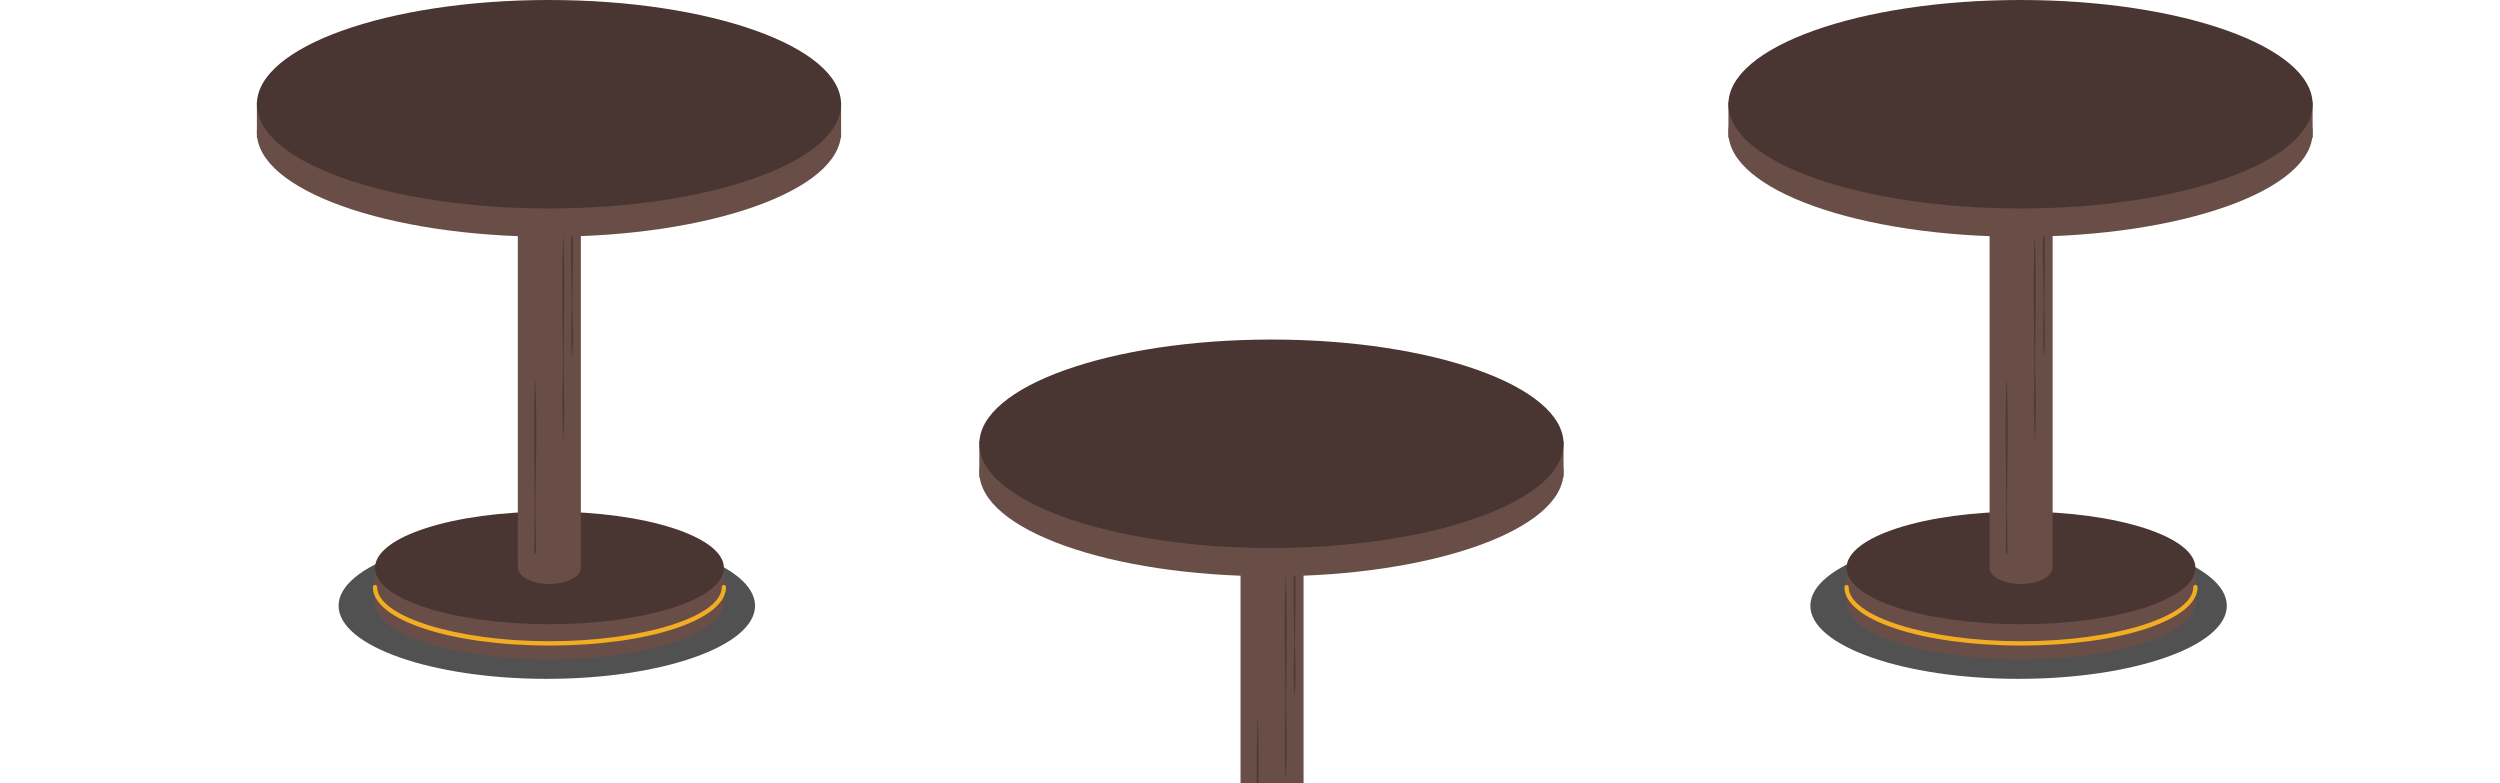 <?xml version="1.0" encoding="utf-8"?>
<!-- Generator: Adobe Illustrator 23.0.3, SVG Export Plug-In . SVG Version: 6.00 Build 0)  -->
<svg version="1.1" id="slot-table" xmlns="http://www.w3.org/2000/svg" xmlns:xlink="http://www.w3.org/1999/xlink" x="0px" y="0px"
	 viewBox="0 0 1043.3 326.9" enable-background="new 0 0 1043.3 326.9" xml:space="preserve">
<g display="none">
	<g display="inline">
		<defs>
			<rect id="SVGID_1_" width="1043.3" height="521.9"/>
		</defs>
		<clipPath id="SVGID_2_">
			<use xlink:href="#SVGID_1_"  overflow="visible"/>
		</clipPath>
		<g id="Group_243" clip-path="url(#SVGID_2_)">
			<g id="Group_242">
				<g>
					<g>
						<defs>
							<rect id="SVGID_3_" x="17.6" y="2.5" width="1015.9" height="323.3"/>
						</defs>
						<clipPath id="SVGID_4_">
							<use xlink:href="#SVGID_3_"  overflow="visible"/>
						</clipPath>
						<g id="Group_241" clip-path="url(#SVGID_4_)">
							<g id="Group_230" opacity="0.15">
								<g id="Group_229">
									<g>
										<g>
											<defs>
												<rect id="SVGID_5_" x="448.9" y="196.7" width="188" height="145.4"/>
											</defs>
											<clipPath id="SVGID_6_">
												<use xlink:href="#SVGID_5_"  overflow="visible"/>
											</clipPath>
											<g id="Group_228" clip-path="url(#SVGID_6_)">
												<g id="Group_227">
													<g>
														<g>
															<defs>
																<rect id="SVGID_7_" x="448.9" y="196.7" width="188" height="145.4"/>
															</defs>
															<clipPath id="SVGID_8_">
																<use xlink:href="#SVGID_7_"  overflow="visible"/>
															</clipPath>
															<g id="Group_226" clip-path="url(#SVGID_8_)">
																<path id="Path_2688" fill="#3F3F3F" d="M636.5,310.6c2.6,17.1-6.4,31.5-20.2,31.5H470.6
																	c-13.8,0-23.3-14.5-21.4-31.5l10.5-91.9c1.4-12.4,11.5-22,22.5-22h117c11.1,0,21.5,9.7,23.4,22L636.5,310.6z"/>
															</g>
														</g>
													</g>
												</g>
											</g>
										</g>
									</g>
								</g>
							</g>
							<g id="Group_235" opacity="0.15">
								<g id="Group_234">
									<g>
										<g>
											<defs>
												<rect id="SVGID_9_" x="101.4" y="194.6" width="221.7" height="148"/>
											</defs>
											<clipPath id="SVGID_10_">
												<use xlink:href="#SVGID_9_"  overflow="visible"/>
											</clipPath>
											<g id="Group_233" clip-path="url(#SVGID_10_)">
												<g id="Group_232">
													<g>
														<g>
															<defs>
																<rect id="SVGID_11_" x="101.4" y="194.6" width="221.7" height="148"/>
															</defs>
															<clipPath id="SVGID_12_">
																<use xlink:href="#SVGID_11_"  overflow="visible"/>
															</clipPath>
															<g id="Group_231" clip-path="url(#SVGID_12_)">
																<path id="Path_2689" fill="#3F3F3F" d="M295.8,310.5c-4.9,17.4-20.3,32.1-34.2,32.1H114.5
																	c-13.9,0-17.2-14.7-7.7-32.1l51-93.5c6.9-12.6,21.2-22.4,32.4-22.4h118c11.2,0,17.4,9.8,13.9,22.4L295.8,310.5z"/>
															</g>
														</g>
													</g>
												</g>
											</g>
										</g>
									</g>
								</g>
							</g>
							<g id="Group_240" opacity="0.15">
								<g id="Group_239">
									<g>
										<g>
											<defs>
												<rect id="SVGID_13_" x="748.3" y="199.7" width="218" height="144"/>
											</defs>
											<clipPath id="SVGID_14_">
												<use xlink:href="#SVGID_13_"  overflow="visible"/>
											</clipPath>
											<g id="Group_238" clip-path="url(#SVGID_14_)">
												<g id="Group_237">
													<g>
														<g>
															<defs>
																<rect id="SVGID_15_" x="748.3" y="199.7" width="218" height="144"/>
															</defs>
															<clipPath id="SVGID_16_">
																<use xlink:href="#SVGID_15_"  overflow="visible"/>
															</clipPath>
															<g id="Group_236" clip-path="url(#SVGID_16_)">
																<path id="Path_2690" fill="#3F3F3F" d="M961,312.4c9.2,16.9,5.9,31.2-7.8,31.2h-145c-13.7,0-28.8-14.3-33.6-31.2
																	l-25.4-91c-3.4-12.2,2.8-21.8,13.9-21.8h116.4c11,0,25.2,9.6,31.8,21.8L961,312.4z"/>
															</g>
														</g>
													</g>
												</g>
											</g>
										</g>
									</g>
								</g>
							</g>
							<path id="Path_2691" fill="#B37F43" d="M486.1,323.2c0,1.9-2,3.4-4.4,3.4s-4.4-1.5-4.4-3.4v-77c0-1.9,2-3.4,4.4-3.4
								s4.4,1.5,4.4,3.4V323.2z"/>
							<path id="Path_2692" fill="none" stroke="#D8B49C" stroke-width="3" d="M805.1,32.5h77.5c5.4,0,9.9,4.4,9.9,9.9V166
								c0,5.4-4.4,9.9-9.9,9.9l0,0h-77.5c-5.5,0-9.9-4.4-9.9-9.9l0,0l0,0V42.3C795.2,36.9,799.6,32.5,805.1,32.5L805.1,32.5z"/>
							<path id="Path_2693" fill="#B37F43" d="M925.6,321.2c0,1.9,2,3.4,4.4,3.4s4.4-1.5,4.4-3.4v-77c0-1.9-2-3.4-4.4-3.4
								s-4.4,1.5-4.4,3.4V321.2z"/>
							<path id="Path_2694" fill="#B37F43" d="M807.3,325.1c0,1.9,2,3.4,4.4,3.4s4.4-1.5,4.4-3.4v-77c0-1.9-2-3.4-4.4-3.4
								s-4.4,1.5-4.4,3.4V325.1z"/>
							<path id="Path_2695" fill="#B37F43" d="M794.1,280.3c0,1.9,2,3.4,4.4,3.4s4.4-1.5,4.4-3.4v-77c0-1.9-2-3.4-4.4-3.4
								s-4.4,1.5-4.4,3.4V280.3z"/>
							<path id="Path_2696" fill="#B37F43" d="M901.3,277.2c0,1.9,2,3.4,4.4,3.4s4.4-1.5,4.4-3.4v-77c0-1.9-2-3.4-4.4-3.4
								s-4.4,1.5-4.4,3.4V277.2z"/>
							<path id="Path_2697" fill="#684E46" d="M806.6,247.6c0,0,28.7,2.7,68.2,2.7s69.7-3.1,69.7-3.1c5.9,0,5.2-14.7,5.2-14.7
								l-19.7-28c-2.6-4.6-10.2-8.4-17-8.4c0,0-21.7,2.1-62.5,2.1s-62.6-2.1-62.6-2.1c-3.2,0-5.8-2.8-7.6-1.4V210l9.8,28.2
								C791.9,243.4,799.3,247.6,806.6,247.6"/>
							<path id="Path_2698" fill="#EFBA95" d="M808.5,237c0,0,28.4,2.6,67.7,2.6s65.3-2.6,65.3-2.6c7.3,0,10.8-4.2,8-9.2L931,194.6
								c-2.5-4.6-10.1-8.2-16.9-8.2c0,0-21.5,2-62,2s-62.1-2-62.1-2c-6.8,0-11,3.7-9.4,8.2l11.5,33.1
								C793.9,232.8,801.2,237,808.5,237"/>
							<path id="Path_2699" fill="#7F5A50" d="M800.8,178.9c0,0,26,3.5,63.6,3.4c21.8,0.1,43.7-1.1,65.4-3.6c7.3,0,13.3-5.6,14-12.8
								l3.5-50c0.6-6.7-4.4-12.7-11.1-13.3c-0.5,0-1-0.1-1.5,0c0,0-24.9,3.8-68.6,4.4c-43,0.6-64.8-2.3-64.8-2.3
								c-7.2,0.2-12.9,6.1-12.9,13.3v48.5C788.4,173.4,793.9,178.9,800.8,178.9L800.8,178.9L800.8,178.9"/>
							<path id="Path_2700" fill="#684E46" d="M801.3,184.4c0,0,26,3.5,63.5,3.5c21.8,0.1,43.6-1.1,65.2-3.5c7.2,0,13.3-5.5,14-12.7
								l3.5-49.7c0.6-6.7-4.4-12.6-11.1-13.2c-0.5,0-1-0.1-1.5,0c0,0-24.9,3.7-68.5,4.3c-42.9,0.6-64.7-2.4-64.7-2.4
								c-7.2,0.2-12.9,6.1-12.8,13.3v48.3C788.9,178.9,794.4,184.4,801.3,184.4L801.3,184.4L801.3,184.4"/>
							<path id="Path_2701" fill="#B37F43" d="M920.1,169.6c0-14.4-12.6-26.1-28.1-26.1h-43.7c-15.5,0-28.1,11.7-28.1,26.1v80.1
								c0,0.2,0,0.4,0,0.6c0,0.1,0,0.1,0,0.2c-0.1,1.8,1.2,3.3,3,3.4s3.3-1.2,3.4-3l0,0c0-0.1,0-0.3,0-0.4c0-0.1,0-0.1,0-0.2V239
								c0-0.4-0.1-0.8-0.1-1.3v-68.1c0-10.9,9.8-19.7,21.9-19.7H892c12.1,0,21.9,8.8,21.9,19.7V254l0,0c0.3,1.7,1.9,2.9,3.7,2.5
								c1.4-0.2,2.4-1.3,2.6-2.7c0-0.1,0-0.2,0-0.3c0-0.3,0-0.6,0-1L920.1,169.6z"/>
							<path id="Path_2702" fill="#B37F43" d="M602.5,324.2c0,1.9-2,3.4-4.4,3.4s-4.4-1.5-4.4-3.4v-77c0-1.9,2-3.4,4.4-3.4
								s4.4,1.5,4.4,3.4V324.2z"/>
							<path id="Path_2703" fill="none" stroke="#D8B49C" stroke-width="3" d="M501.8,28.5h77.5c5.4,0,9.9,4.4,9.9,9.9V162
								c0,5.5-4.4,9.9-9.9,9.9l0,0h-77.5c-5.4,0-9.9-4.4-9.9-9.9l0,0l0,0V38.4C492,33,496.4,28.5,501.8,28.5L501.8,28.5z"/>
							<path id="Path_2704" fill="none" stroke="#D8B49C" stroke-width="3" d="M187.7,28.5h77.5c5.4,0,9.9,4.4,9.9,9.9V162
								c0,5.5-4.4,9.9-9.9,9.9h-77.5c-5.4,0-9.9-4.4-9.9-9.9V38.4C177.9,33,182.3,28.5,187.7,28.5z"/>
							<path id="Path_2705" fill="#B37F43" d="M662.8,83.7H422.5v-9.4l11.9-62.4h215.9l12.4,62.4L662.8,83.7L662.8,83.7z"/>
							<path id="Path_2706" fill="#B37F43" d="M332.8,83.7H92.5L90,74.3l48.1-62.4l213.4-9.4l2.5,9.4L332.8,83.7z"/>
							<path id="Path_2707" fill="#B37F43" d="M982.1,83.7H741.9l-21.3-71.8l1.9-9.4l214,9.4L984,74.3L982.1,83.7z"/>
							<path id="Path_2708" fill="#F7D5AB" d="M662.8,74.3H422.5l11.9-71.8h215.9L662.8,74.3z"/>
							<path id="Path_2709" fill="#F7D5AB" d="M330.3,74.3H90.1l45.6-71.8h215.9L330.3,74.3z"/>
							<path id="Path_2710" fill="#F7D5AB" d="M984,74.3H743.8L722.5,2.5h215.9L984,74.3z"/>
							<path id="Path_2711" fill="#684E46" d="M609.4,247.9c0,0-27.7,2.7-67.6,2.7s-67.6-2.7-67.6-2.7c-7.4,0-12.9-4.3-12.3-9.5
								l3.7-34.2c0.5-4.7,6.5-8.5,13.4-8.5c0,0,22.8,2.1,63.9,2.1s62.1-2.1,62.1-2.1c6.9,0,12.9,3.8,13.3,8.5l3.4,34.2
								C622.4,243.6,616.8,247.9,609.4,247.9"/>
							<path id="Path_2712" fill="#EFBA95" d="M608.9,237.1c0,0-27.5,2.7-67,2.7s-67-2.7-67-2.7c-7.3,0-12.8-4.2-12.3-9.4l3.6-33.7
								c0.5-4.6,6.4-8.4,13.3-8.4c0,0,22.6,2.1,63.4,2.1s61.6-2.1,61.6-2.1c6.8,0,12.8,3.7,13.2,8.4l3.4,33.7
								C621.8,232.9,616.2,237.1,608.9,237.1"/>
							<path id="Path_2713" fill="#7F5A50" d="M602.9,180.5c0,0-26.5,3.6-64.2,3.6s-64.2-3.6-64.2-3.6c-7,0-12.7-5.7-12.7-12.7l0,0
								v-48.3c0-7,5.7-12.7,12.7-12.7c0,0,23.3,3.2,65.2,3.2s63.3-3.2,63.3-3.2c7,0,12.7,5.7,12.7,12.7v48.3
								C615.6,174.8,609.9,180.5,602.9,180.5"/>
							<path id="Path_2714" fill="#684E46" d="M603.8,186.2c0,0-26.5,3.6-64.2,3.6s-64.2-3.6-64.2-3.6c-7,0-12.7-5.7-12.7-12.7
								v-48.3c0-7,5.7-12.7,12.7-12.7c0,0,23.3,3.2,65.2,3.2s63.3-3.2,63.3-3.2c7,0,12.7,5.7,12.7,12.7v48.3
								C616.5,180.5,610.8,186.2,603.8,186.2"/>
							<path id="Path_2715" fill="#B37F43" d="M589.5,171.5c0-14.4-12.6-26.1-28.1-26.1h-43.7c-15.5,0-28.1,11.7-28.1,26.1v82.9
								c0,0.4,0,0.8,0,1c0,0.1,0,0.2,0,0.3c0.2,1.7,1.8,2.9,3.5,2.7c1.4-0.2,2.5-1.2,2.7-2.6l0,0v-84.4c0-10.9,9.8-19.7,21.9-19.7
								h43.7c12.1,0,21.9,8.8,21.9,19.7v68.1c0,0.4,0,0.9-0.1,1.3v11.3c0,0.1,0,0.1,0,0.2c-0.1,1.8,1.2,3.3,3,3.4s3.3-1.2,3.4-3l0,0
								c0-0.1,0-0.3,0-0.4c0-0.1,0-0.1,0-0.2c0-0.2,0-0.4,0-0.6L589.5,171.5z"/>
							<path id="Path_2716" fill="#B37F43" d="M145.2,320.1c0,1.8-1.9,3.3-4.3,3.3s-4.3-1.5-4.3-3.3v-74.7c0-1.8,1.9-3.3,4.3-3.3
								s4.3,1.5,4.3,3.3V320.1z"/>
							<path id="Path_2717" fill="#B37F43" d="M262.9,321.1c0,1.9-2,3.4-4.4,3.4s-4.4-1.5-4.4-3.4v-77c0-1.9,2-3.4,4.4-3.4
								s4.4,1.5,4.4,3.4V321.1z"/>
							<path id="Path_2718" fill="#B37F43" d="M276.2,276.4c0,1.9-2,3.4-4.4,3.4s-4.4-1.5-4.4-3.4v-77c0-1.9,2-3.4,4.4-3.4
								s4.4,1.5,4.4,3.4V276.4z"/>
							<path id="Path_2719" fill="#B37F43" d="M196.7,266.5c0,1.8-1.9,3.3-4.3,3.3s-4.3-1.5-4.3-3.3v-74.7c0-1.8,1.9-3.3,4.3-3.3
								s4.3,1.5,4.3,3.3V266.5z"/>
							<path id="Path_2720" fill="#684E46" d="M263.6,243.6c0,0-28.7,2.7-68.2,2.7s-69.7-3.1-69.7-3.1c-5.9,0-5.2-14.7-5.2-14.7
								l19.7-27.9c2.6-4.6,10.2-8.4,17-8.4c0,0,21.7,2.1,62.5,2.1s62.6-2.1,62.6-2.1c3.2,0,5.8-2.8,7.6-1.4V206l-9.8,28.2
								C278.4,239.4,271,243.6,263.6,243.6"/>
							<path id="Path_2721" fill="#EFBA95" d="M261.7,233.1c0,0-28.4,2.6-67.7,2.6s-65.3-2.6-65.3-2.6c-7.3,0-10.8-4.2-8-9.2
								l18.4-33.1c2.5-4.6,10.1-8.2,16.9-8.2c0,0,21.5,2,62,2s62.1-2,62.1-2c6.8,0,11,3.7,9.4,8.2L278,223.9
								C276.4,228.9,269,233.1,261.7,233.1"/>
							<path id="Path_2722" fill="#7F5A50" d="M269.4,175c0,0-26,3.5-63.6,3.4c-21.8,0.1-43.7-1.1-65.4-3.6c-7.3,0-13.3-5.6-14-12.8
								l-3.5-50c-0.6-6.7,4.4-12.7,11.1-13.3c0.5,0,1-0.1,1.5,0c0,0,24.9,3.8,68.6,4.4c43,0.6,64.8-2.3,64.8-2.3
								c7.2,0.2,12.9,6.1,12.9,13.3v48.5C281.9,169.4,276.3,175,269.4,175L269.4,175L269.4,175"/>
							<path id="Path_2723" fill="#684E46" d="M268.9,180.5c0,0-26,3.5-63.5,3.5c-21.8,0.1-43.6-1.1-65.2-3.5
								c-7.2,0-13.3-5.5-14-12.7l-3.5-49.7c-0.6-6.7,4.4-12.6,11.1-13.2c0.5,0,1-0.1,1.5,0c0,0,24.9,3.7,68.5,4.3
								c42.9,0.6,64.7-2.4,64.7-2.4c7.2,0.2,12.9,6.1,12.8,13.2v48.3C281.3,174.9,275.8,180.5,268.9,180.5L268.9,180.5"/>
							<path id="Path_2724" fill="#B37F43" d="M250.1,165.7c0-14.4-12.6-26.1-28.1-26.1h-43.7c-15.5,0-28.1,11.7-28.1,26.1v82.9
								c0,0.4,0,0.8,0,1c0,0.1,0,0.2,0,0.3c0.2,1.7,1.8,2.9,3.4,2.6c1.4-0.2,2.5-1.3,2.6-2.6l0,0c0.1,0.1,0.1,0.1,0.2,0.2v-84.4
								c0-10.9,9.8-19.7,21.9-19.7H222c12.1,0,21.9,8.8,21.9,19.7v68.1c0,0.4,0,0.9-0.1,1.3v11.3c0,0.1,0,0.1,0,0.2
								c-0.1,1.8,1.2,3.3,3,3.4c1.8,0.1,3.3-1.2,3.4-3l0,0c0-0.1,0-0.3,0-0.4c0-0.1,0-0.1,0-0.2c0-0.2,0-0.4,0-0.6L250.1,165.7z"/>
							<path id="Rectangle_250" fill="none" stroke="#D8B49C" stroke-width="3" d="M830.1,168.2h88c6.2,0,11.2,5,11.2,11.2v140.4
								c0,6.2-5,11.2-11.2,11.2l0,0h-88c-6.2,0-11.2-5-11.2-11.2V179.4C818.9,173.3,823.9,168.2,830.1,168.2z"/>
							<path id="Path_2725" fill="#7F5A50" d="M825.3,334.6c0,0,29.6,3.9,72.3,3.9c43.3,0,74.3-4.1,74.3-4.1
								c8.3,0,15.1-6.3,15.9-14.6l4-56.8c0.7-7.7-5-14.4-12.7-15.1c-0.6,0-1.1-0.1-1.7,0c0,0-28.3,4.3-78,5
								c-48.9,0.7-73.7-2.7-73.7-2.7c-8.2,0.2-14.7,7-14.6,15.1v55.1C811.2,328.3,817.5,334.6,825.3,334.6L825.3,334.6L825.3,334.6"
								/>
							<path id="Path_2726" fill="#684E46" d="M825.9,340.9c0,0,29.5,3.9,72.1,3.9c43.2,0,74.1-4,74.1-4c8.2,0,15.3-6.5,15.9-14.5
								l4-56.5c0.7-7.6-5-14.4-12.6-15c-0.6,0-1.1-0.1-1.7,0c0,0-28.3,4.2-77.8,4.9c-48.8,0.7-73.5-2.7-73.5-2.7
								c-8.1,0.2-14.6,6.9-14.6,15.1V327C811.8,334.6,818.1,340.9,825.9,340.9L825.9,340.9"/>
							<path id="Path_2727" fill="#B37F43" d="M960.9,324.1c0-16.3-14.3-29.6-32-29.6h-49.7c-17.6,0-32,13.3-32,29.6v91
								c0,0.3,0,0.5,0,0.7c0,0.1,0,0.1,0,0.2c-0.1,2,1.4,3.7,3.4,3.8c2,0.1,3.7-1.4,3.8-3.4l0,0c0-0.1,0-0.3,0-0.4s0-0.2,0-0.3
								v-12.9c0-0.5-0.1-1-0.1-1.5v-77.4c0-12.4,11.1-22.4,24.9-22.4h49.7c13.7,0,24.9,10.1,24.9,22.4V420l0,0
								c0.3,1.9,2.2,3.2,4.2,2.9c1.5-0.3,2.7-1.5,2.9-3.1c0-0.1,0-0.2,0-0.3c0-0.3,0-0.7,0-1.2L960.9,324.1z"/>
							<path id="Rectangle_251" fill="none" stroke="#D8B49C" stroke-width="3" d="M485.5,163.8h88c6.2,0,11.2,5,11.2,11.2v140.4
								c0,6.2-5,11.2-11.2,11.2l0,0h-88c-6.2,0-11.2-5-11.2-11.2V175C474.3,168.8,479.3,163.8,485.5,163.8z"/>
							<path id="Rectangle_252" fill="none" stroke="#D8B49C" stroke-width="3" d="M128.6,163.8h88c6.2,0,11.2,5,11.2,11.2v140.4
								c0,6.2-5,11.2-11.2,11.2l0,0h-88c-6.2,0-11.2-5-11.2-11.2l0,0V175C117.4,168.8,122.4,163.8,128.6,163.8z"/>
							<path id="Path_2728" fill="#B37F43" d="M668.4,226.5h-273v-10.7l13.6-70.9h245.3l14.1,70.9V226.5z"/>
							<path id="Path_2729" fill="#B37F43" d="M293.4,226.5h-273l-2.8-10.7l54.7-70.9l242.5-10.7l2.8,10.7L293.4,226.5z"/>
							<path id="Path_2730" fill="#B37F43" d="M1031.3,226.5h-273l-24.2-81.6l2.2-10.7l243.2,10.7l54,70.9L1031.3,226.5z"/>
							<path id="Path_2731" fill="#F7D5AB" d="M668.4,215.8h-273l13.6-81.6h245.3L668.4,215.8z"/>
							<path id="Path_2732" fill="#F7D5AB" d="M290.6,215.8h-273l51.9-81.6h245.3L290.6,215.8z"/>
							<path id="Path_2733" fill="#F7D5AB" d="M1033.5,215.8h-273l-24.2-81.6h245.3L1033.5,215.8z"/>
							<path id="Path_2734" fill="#7F5A50" d="M600.4,336.4c0,0-30.1,4.1-73,4.1s-73-4.1-73-4.1c-8,0-14.5-6.5-14.5-14.5V267
								c0-8,6.5-14.5,14.5-14.5l0,0c0,0,26.5,3.6,74.1,3.6s72-3.6,72-3.6c8,0,14.5,6.5,14.5,14.5l0,0v55
								C614.8,330,608.4,336.4,600.4,336.4"/>
							<path id="Path_2735" fill="#684E46" d="M601.4,342.9c0,0-30.1,4.1-73,4.1s-73-4.1-73-4.1c-8,0-14.5-6.5-14.5-14.5v-54.9
								c0-8,6.5-14.5,14.5-14.5c0,0,26.5,3.6,74.1,3.6s72-3.6,72-3.6c8,0,14.5,6.5,14.5,14.5v54.9
								C615.9,336.5,609.4,342.9,601.4,342.9"/>
							<path id="Path_2736" fill="#B37F43" d="M585.2,326.3c0-16.3-14.3-29.6-32-29.6h-49.7c-17.6,0-32,13.3-32,29.6v94.2
								c0,0.5,0,0.9,0,1.2c0,0.1,0,0.2,0,0.3c0.3,2,2.1,3.3,4,3.1c1.6-0.2,2.8-1.4,3.1-2.9l0,0v-95.9c0-12.4,11.1-22.4,24.9-22.4
								h49.7c13.7,0,24.9,10.1,24.9,22.4v77.4c0,0.5,0,1-0.1,1.5v12.9c0,0.1,0,0.2,0,0.3c-0.1,2,1.4,3.7,3.4,3.8
								c2,0.1,3.7-1.4,3.8-3.4l0,0c0-0.1,0-0.3,0-0.4s0-0.1,0-0.2c0-0.2,0-0.4,0-0.7L585.2,326.3z"/>
							<path id="Path_2737" fill="#7F5A50" d="M221.4,330.2c0,0-29.6,3.9-72.3,3.9c-43.3,0-74.3-4.1-74.3-4.1
								c-8.3,0-15.1-6.3-15.9-14.6l-4-56.8c-0.7-7.7,5-14.4,12.7-15.1c0.6,0,1.1-0.1,1.7,0c0,0,28.3,4.3,78,5
								c48.9,0.7,73.7-2.7,73.7-2.7c8.2,0.2,14.7,7,14.6,15.1V316C235.6,323.9,229.3,330.2,221.4,330.2L221.4,330.2L221.4,330.2"/>
							<path id="Path_2738" fill="#684E46" d="M220.9,336.4c0,0-29.5,3.9-72.1,3.9c-43.2,0-74.1-4-74.1-4c-8.2,0-15.3-6.5-15.9-14.5
								l-4-56.5c-0.7-7.6,5-14.4,12.6-15c0.6,0,1.1-0.1,1.7,0c0,0,28.3,4.2,77.8,4.9c48.8,0.7,73.5-2.7,73.5-2.7
								c8.1,0.2,14.6,6.9,14.6,15v54.9C235,330.1,228.7,336.4,220.9,336.4L220.9,336.4L220.9,336.4"/>
							<path id="Path_2739" fill="#B37F43" d="M199.5,319.6c0-16.3-14.3-29.6-32-29.6h-49.7c-17.6,0-32,13.3-32,29.6v94.2
								c0,0.5,0,0.9,0,1.2c0,0.1,0,0.2,0,0.3c0.2,1.9,2,3.2,3.9,3c1.6-0.2,2.8-1.4,3-3l0,0c0.1,0.1,0.1,0.1,0.2,0.2v-95.9
								c0-12.4,11.1-22.4,24.9-22.4h49.7c13.7,0,24.9,10.1,24.9,22.4V397c0,0.5,0,1-0.1,1.5v12.9c0,0.1,0,0.2,0,0.3
								c-0.1,2,1.4,3.7,3.4,3.8c2,0.1,3.7-1.4,3.8-3.4c0-0.1,0-0.3,0-0.4s0-0.1,0-0.2c0-0.2,0-0.4,0-0.7L199.5,319.6z"/>
						</g>
					</g>
				</g>
			</g>
		</g>
	</g>
</g>
<g>
	<defs>
		<rect id="SVGID_17_" x="107.2" width="857.9" height="424.9"/>
	</defs>
	<clipPath id="SVGID_18_">
		<use xlink:href="#SVGID_17_"  overflow="visible"/>
	</clipPath>
	<g id="Group_1880" clip-path="url(#SVGID_18_)">
		<g id="Group_1879">
			<g>
				<defs>
					<rect id="SVGID_19_" x="107.2" width="857.9" height="424.9"/>
				</defs>
				<clipPath id="SVGID_20_">
					<use xlink:href="#SVGID_19_"  overflow="visible"/>
				</clipPath>
				<g id="Group_1878" clip-path="url(#SVGID_20_)">
					<g id="Group_1871" opacity="0.7">
						<g id="Group_1870">
							<g>
								<defs>
									<rect id="SVGID_21_" x="442.9" y="363.9" width="173.7" height="61"/>
								</defs>
								<clipPath id="SVGID_22_">
									<use xlink:href="#SVGID_21_"  overflow="visible"/>
								</clipPath>
								<g id="Group_1869" clip-path="url(#SVGID_22_)">
									<path id="Path_8131" fill="#070707" d="M616.7,394.4c0,16.8-38.9,30.5-86.9,30.5s-86.9-13.7-86.9-30.5
										c0-16.8,38.9-30.5,86.9-30.5S616.7,377.6,616.7,394.4"/>
								</g>
							</g>
						</g>
					</g>
					<path id="Path_8132" fill="#684E46" d="M603.6,393.3c0,13-32.6,23.5-72.8,23.5c-40.2,0-72.8-10.5-72.8-23.5
						c0-13,32.6-23.5,72.8-23.5S603.6,380.3,603.6,393.3"/>
					<rect id="Rectangle_1104" x="458" y="380.1" fill="#684E46" width="145.6" height="13.2"/>
					<path id="Path_8133" fill="#493632" d="M603.6,378.6c0,13-32.6,23.5-72.8,23.5c-40.2,0-72.8-10.5-72.8-23.5
						c0-13,32.6-23.5,72.8-23.5S603.6,365.7,603.6,378.6"/>
					<rect id="Rectangle_1105" x="517.7" y="162.2" fill="#684E46" width="26.3" height="216.4"/>
					<path id="Path_8134" fill="#4F3B36" d="M536.5,326c-0.5-10.7-0.3-21.4-0.1-32c-0.1-17.8-0.7-35.6,0.1-53.4h0.1
						c0.8,17.8,0.2,35.6,0.1,53.4C536.9,304.6,537.3,315.5,536.5,326"/>
					<path id="Path_8135" fill="#4F3B36" d="M524.8,385.5c-0.5-10.7-0.3-21.4-0.1-32c-0.1-17.8-0.7-35.6,0.1-53.4h0.1
						c0.8,17.8,0.2,35.6,0.1,53.4C525.1,364.1,525.5,375,524.8,385.5"/>
					<path id="Path_8136" fill="#4F3B36" d="M540.2,291.3c-0.5-7.5-0.3-15-0.1-22.5c-0.1-12.5-0.7-25,0.1-37.6h0.1
						c0.8,12.5,0.2,25,0.1,37.6C540.6,276.2,541,284,540.2,291.3"/>
					<path id="Path_8137" fill="#684E46" d="M543.9,378.6c0,3.7-5.9,6.7-13.1,6.7c-7.2,0-13.1-3-13.1-6.7s5.9-6.7,13.1-6.7
						C538,371.9,543.9,374.9,543.9,378.6"/>
					<rect id="Rectangle_1106" x="419.7" y="186.3" fill="#684E46" width="221.9" height="12.6"/>
					<path id="Path_8138" fill="#684E46" d="M652.5,197c0-24-54.6-43.5-121.9-43.5S408.7,172.9,408.7,197s54.6,43.5,121.9,43.5
						S652.5,221,652.5,197"/>
					<rect id="Rectangle_1107" x="408.7" y="184.1" fill="#684E46" width="243.8" height="15.1"/>
					<path id="Path_8139" fill="#493632" d="M652.5,185.2c0-24-54.6-43.5-121.9-43.5s-121.9,19.5-121.9,43.5s54.6,43.5,121.9,43.5
						S652.5,209.2,652.5,185.2"/>
					<path id="Path_8140" fill="#F2AD22" d="M530.8,411c-41.3,0-73.7-10.7-73.7-24.4c0-0.5,0.4-0.9,0.9-0.9c0.5,0,0.9,0.4,0.9,0.9
						l0,0c0,12.2,32.9,22.6,71.9,22.6s71.9-10.3,71.9-22.6c0-0.5,0.4-0.9,0.9-0.9c0.5,0,0.9,0.4,0.9,0.9l0,0
						C604.5,400.3,572.1,411,530.8,411"/>
					<g id="Group_1874" opacity="0.7">
						<g id="Group_1873">
							<g>
								<defs>
									<rect id="SVGID_23_" x="141.4" y="222.3" width="173.7" height="61"/>
								</defs>
								<clipPath id="SVGID_24_">
									<use xlink:href="#SVGID_23_"  overflow="visible"/>
								</clipPath>
								<g id="Group_1872" clip-path="url(#SVGID_24_)">
									<path id="Path_8141" fill="#070707" d="M315.1,252.8c0,16.8-38.9,30.5-86.9,30.5s-86.9-13.7-86.9-30.5s38.9-30.5,86.9-30.5
										S315.1,236,315.1,252.8"/>
								</g>
							</g>
						</g>
					</g>
					<path id="Path_8142" fill="#684E46" d="M302.1,251.6c0,13-32.6,23.5-72.8,23.5s-72.8-10.5-72.8-23.5s32.6-23.5,72.8-23.5
						S302.1,238.7,302.1,251.6"/>
					<rect id="Rectangle_1109" x="156.5" y="238.4" fill="#684E46" width="145.6" height="13.2"/>
					<path id="Path_8143" fill="#493632" d="M302.1,237c0,13-32.6,23.5-72.8,23.5s-72.8-10.5-72.8-23.5s32.6-23.5,72.8-23.5
						S302.1,224,302.1,237"/>
					<rect id="Rectangle_1110" x="216.1" y="20.5" fill="#684E46" width="26.3" height="216.4"/>
					<path id="Path_8144" fill="#4F3B36" d="M235,184.3c-0.5-10.7-0.3-21.4-0.1-32c-0.1-17.8-0.7-35.6,0.1-53.4h0.1
						c0.8,17.8,0.2,35.6,0.1,53.4C235.4,162.9,235.8,173.9,235,184.3"/>
					<path id="Path_8145" fill="#4F3B36" d="M223.3,243.8c-0.5-10.7-0.3-21.4-0.1-32c-0.1-17.8-0.7-35.6,0.1-53.4h0.1
						c0.8,17.8,0.2,35.6,0.1,53.4C223.6,222.4,224,233.4,223.3,243.8"/>
					<path id="Path_8146" fill="#4F3B36" d="M238.7,149.7c-0.5-7.5-0.3-15-0.1-22.5c-0.1-12.5-0.7-25,0.1-37.6h0.1
						c0.8,12.5,0.2,25,0.1,37.6C239.1,134.6,239.5,142.4,238.7,149.7"/>
					<path id="Path_8147" fill="#684E46" d="M242.4,237c0,3.7-5.9,6.7-13.1,6.7s-13.1-3-13.1-6.7c0-3.7,5.9-6.7,13.1-6.7
						S242.4,233.3,242.4,237"/>
					<rect id="Rectangle_1111" x="118.2" y="44.7" fill="#684E46" width="221.9" height="12.6"/>
					<path id="Path_8148" fill="#684E46" d="M351,55.3c0-24-54.6-43.5-121.9-43.5S107.2,31.3,107.2,55.3s54.6,43.5,121.9,43.5
						S351,79.4,351,55.3"/>
					<rect id="Rectangle_1112" x="107.2" y="42.5" fill="#684E46" width="243.8" height="15.1"/>
					<path id="Path_8149" fill="#493632" d="M351,43.5C351,19.5,296.4,0,229.1,0S107.2,19.5,107.2,43.5S161.8,87,229.1,87
						S351,67.5,351,43.5"/>
					<path id="Path_8150" fill="#F2AD22" d="M229.3,269.4c-41.3,0-73.7-10.7-73.7-24.4c0-0.5,0.4-0.9,0.9-0.9c0.5,0,0.9,0.4,0.9,0.9
						c0,0,0,0,0,0c0,12.2,32.9,22.6,71.9,22.6s71.9-10.3,71.9-22.6c0-0.5,0.4-0.9,0.9-0.9s0.9,0.4,0.9,0.9c0,0,0,0,0,0
						C303,258.7,270.6,269.4,229.3,269.4"/>
					<g id="Group_1877" opacity="0.7">
						<g id="Group_1876">
							<g>
								<defs>
									<rect id="SVGID_25_" x="755.5" y="222.3" width="173.7" height="61"/>
								</defs>
								<clipPath id="SVGID_26_">
									<use xlink:href="#SVGID_25_"  overflow="visible"/>
								</clipPath>
								<g id="Group_1875" clip-path="url(#SVGID_26_)">
									<path id="Path_8151" fill="#070707" d="M929.3,252.8c0,16.8-38.9,30.5-86.9,30.5c-48,0-86.9-13.7-86.9-30.5
										s38.9-30.5,86.9-30.5C890.4,222.3,929.3,236,929.3,252.8"/>
								</g>
							</g>
						</g>
					</g>
					<path id="Path_8152" fill="#684E46" d="M916.2,251.6c0,13-32.6,23.5-72.8,23.5s-72.8-10.5-72.8-23.5s32.6-23.5,72.8-23.5
						C883.6,228.2,916.2,238.7,916.2,251.6"/>
					<rect id="Rectangle_1114" x="770.6" y="238.4" fill="#684E46" width="145.6" height="13.2"/>
					<path id="Path_8153" fill="#493632" d="M916.2,237c0,13-32.6,23.5-72.8,23.5s-72.8-10.5-72.8-23.5s32.6-23.5,72.8-23.5
						C883.6,213.5,916.2,224,916.2,237"/>
					<rect id="Rectangle_1115" x="830.3" y="20.5" fill="#684E46" width="26.3" height="216.4"/>
					<path id="Path_8154" fill="#4F3B36" d="M849.1,184.3c-0.5-10.7-0.3-21.4-0.1-32c-0.1-17.8-0.7-35.6,0.1-53.4h0.1
						c0.8,17.8,0.2,35.6,0.1,53.4C849.5,162.9,849.9,173.9,849.1,184.3"/>
					<path id="Path_8155" fill="#4F3B36" d="M837.4,243.8c-0.5-10.7-0.3-21.4-0.1-32c-0.1-17.8-0.7-35.6,0.1-53.4h0.1
						c0.8,17.8,0.2,35.6,0.1,53.4C837.7,222.4,838.1,233.4,837.4,243.8"/>
					<path id="Path_8156" fill="#4F3B36" d="M852.9,149.7c-0.5-7.5-0.3-15-0.1-22.5c-0.1-12.5-0.7-25,0.1-37.6h0.1
						c0.8,12.5,0.2,25,0.1,37.6C853.2,134.6,853.6,142.4,852.9,149.7"/>
					<path id="Path_8157" fill="#684E46" d="M856.5,237c0,3.7-5.9,6.7-13.1,6.7c-7.2,0-13.1-3-13.1-6.7c0-3.7,5.9-6.7,13.1-6.7
						C850.6,230.2,856.5,233.3,856.5,237"/>
					<rect id="Rectangle_1116" x="732.3" y="44.7" fill="#684E46" width="221.9" height="12.6"/>
					<path id="Path_8158" fill="#684E46" d="M965.1,55.3c0-24-54.6-43.5-121.9-43.5S721.3,31.3,721.3,55.3s54.6,43.5,121.9,43.5
						S965.1,79.4,965.1,55.3"/>
					<rect id="Rectangle_1117" x="721.3" y="42.5" fill="#684E46" width="243.8" height="15.1"/>
					<path id="Path_8159" fill="#493632" d="M965.1,43.5c0-24-54.6-43.5-121.9-43.5S721.3,19.5,721.3,43.5S775.9,87,843.2,87
						S965.1,67.5,965.1,43.5"/>
					<path id="Path_8160" fill="#F2AD22" d="M843.4,269.4c-41.3,0-73.7-10.7-73.7-24.4c0-0.5,0.4-0.9,0.9-0.9c0.5,0,0.9,0.4,0.9,0.9
						c0,0,0,0,0,0c0,12.2,32.9,22.6,71.9,22.6s71.9-10.3,71.9-22.6c0-0.5,0.4-0.9,0.9-0.9c0.5,0,0.9,0.4,0.9,0.9c0,0,0,0,0,0
						C917.1,258.7,884.7,269.4,843.4,269.4"/>
				</g>
			</g>
		</g>
	</g>
</g>
</svg>
